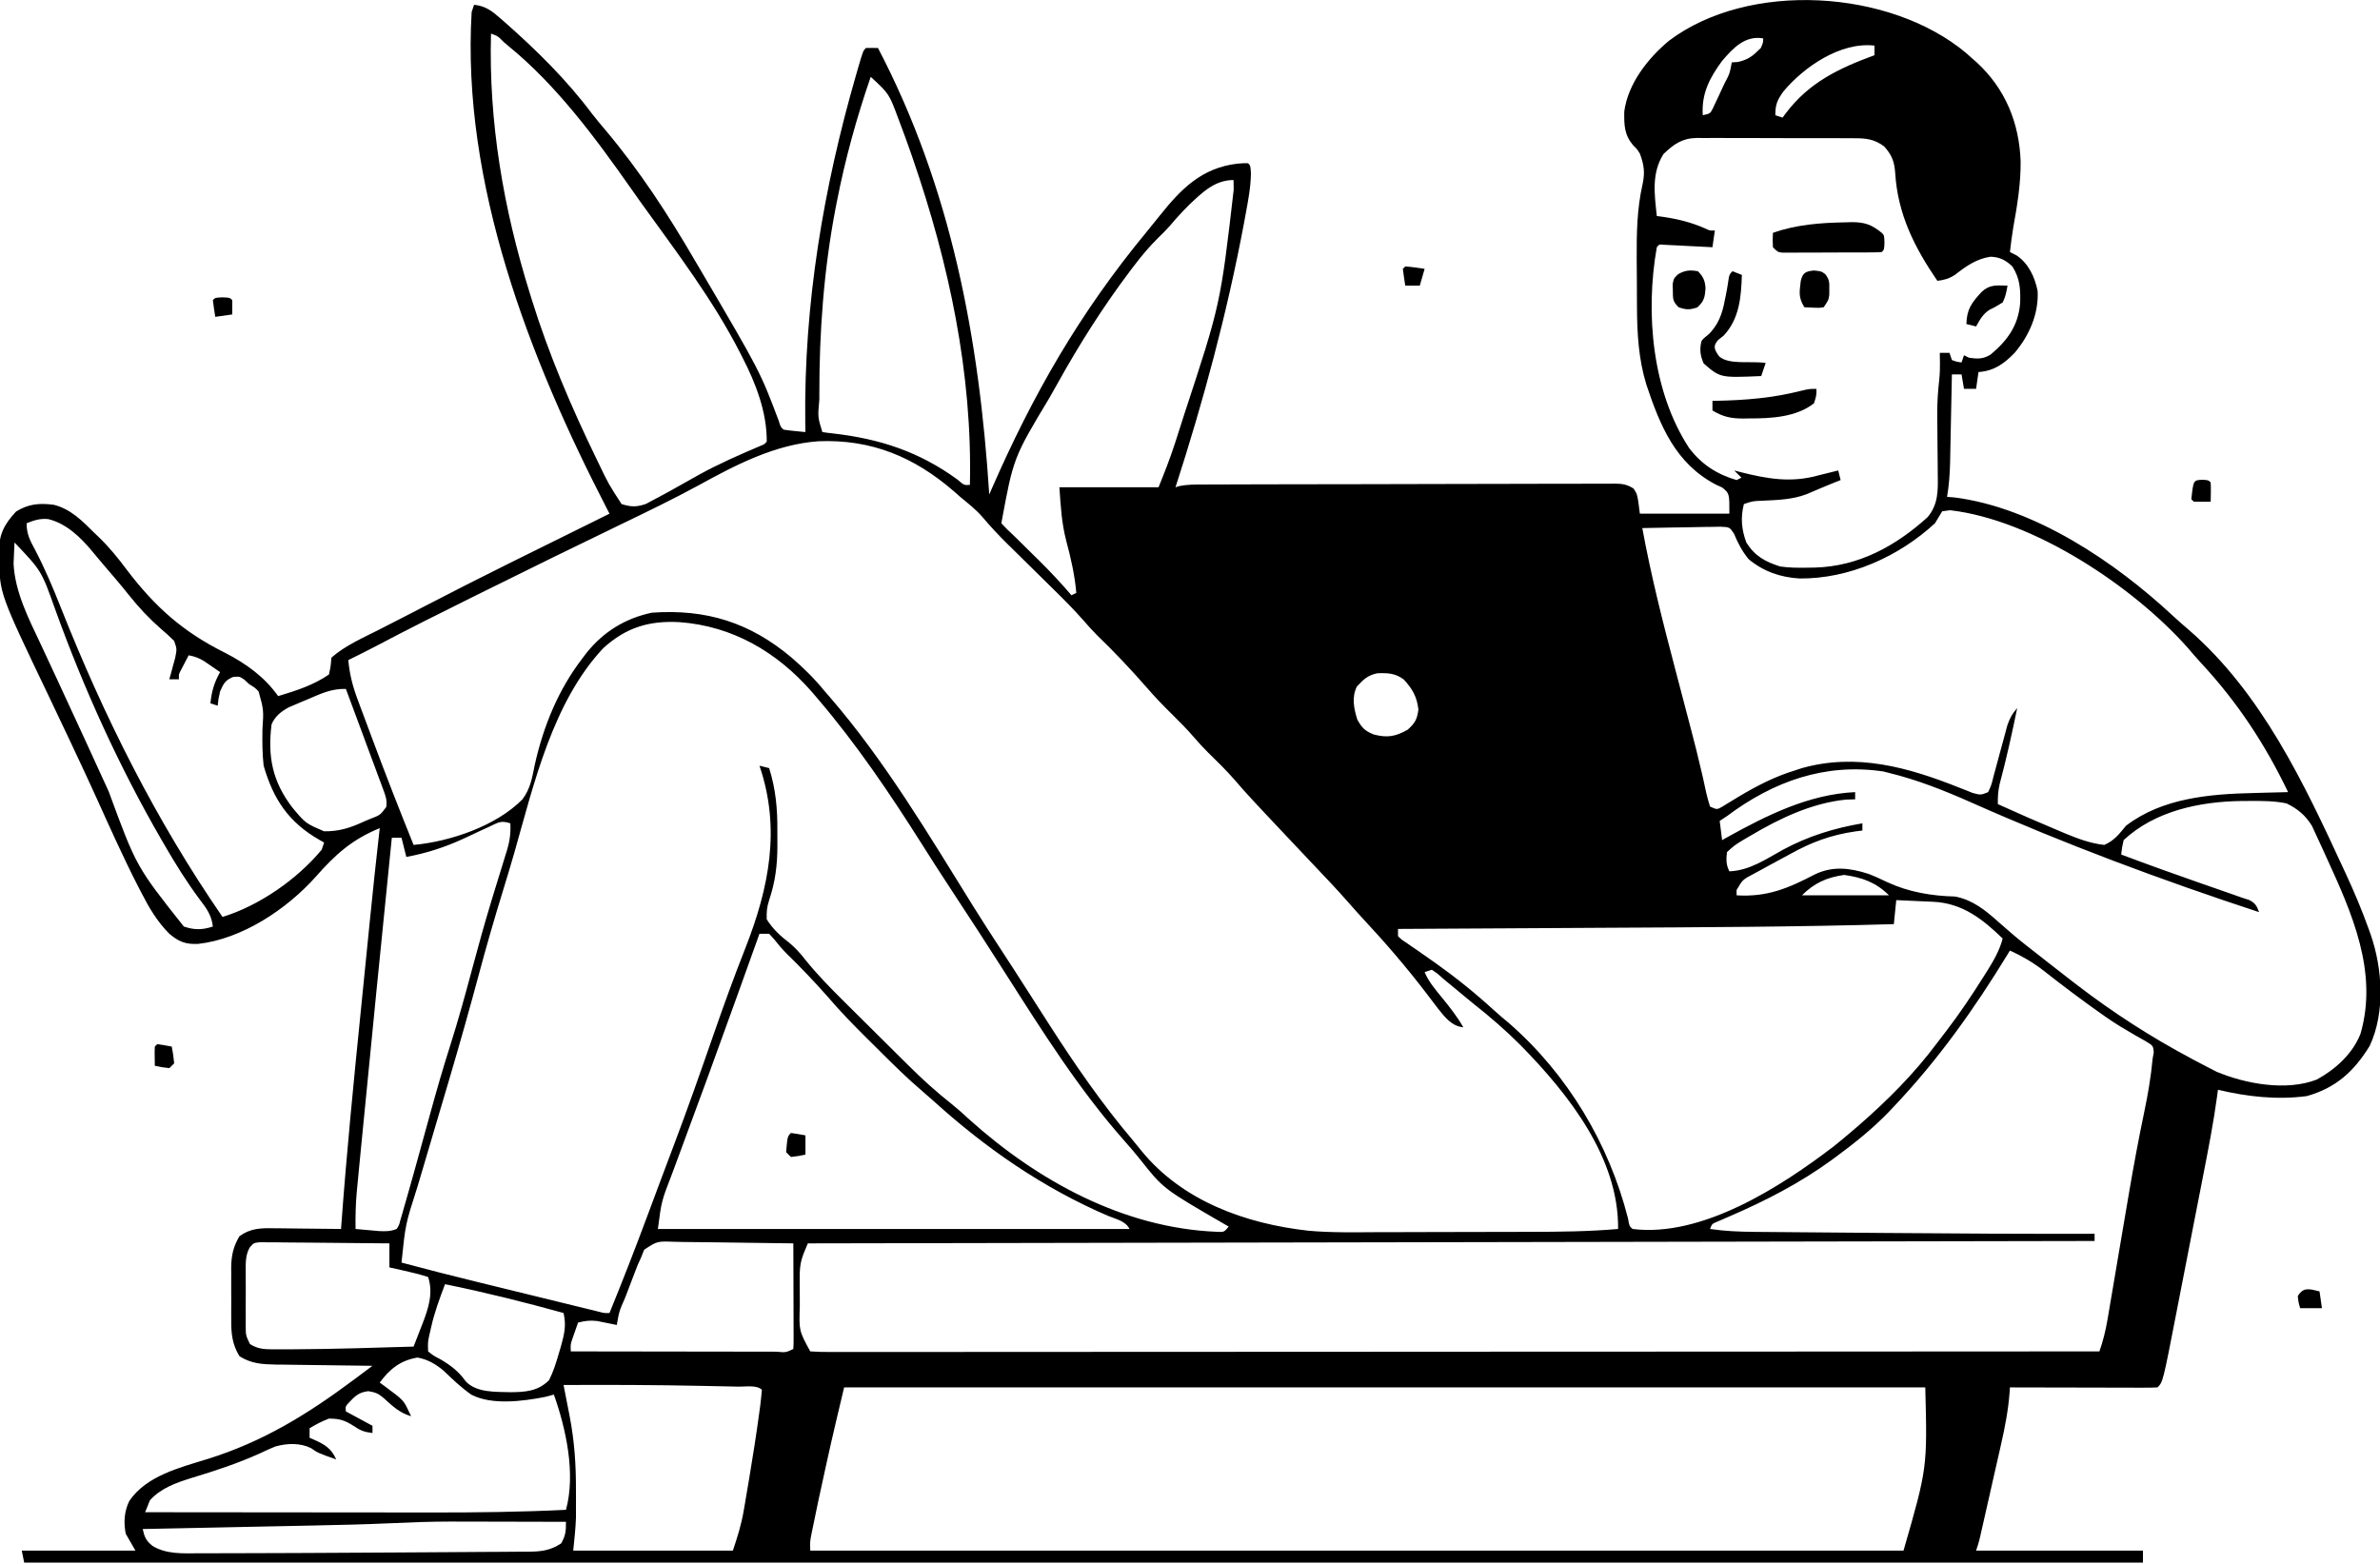 <svg width="382" height="251" viewBox="0 0 382 251" fill="none" xmlns="http://www.w3.org/2000/svg">
<g clip-path="url(#clip0_244_981)">
<path d="M315.611 8.542C315.869 8.775 316.127 9.007 316.392 9.246C316.686 9.503 316.98 9.759 317.282 10.023C321.882 14.274 324.096 19.729 324.319 25.898C324.352 29.502 323.773 33 323.133 36.538C322.913 37.84 322.758 39.145 322.604 40.456C322.948 40.631 323.292 40.806 323.647 40.986C325.599 42.288 326.593 44.465 327.048 46.709C327.244 50.379 325.679 53.923 323.325 56.673C321.63 58.402 320.064 59.539 317.557 59.721C317.429 60.611 317.301 61.501 317.169 62.418C316.528 62.418 315.888 62.418 315.228 62.418C315.1 61.655 314.971 60.892 314.839 60.106C314.327 60.106 313.815 60.106 313.287 60.106C313.277 60.606 313.267 61.105 313.257 61.62C313.22 63.48 313.182 65.341 313.142 67.201C313.125 68.005 313.109 68.809 313.094 69.613C313.071 70.771 313.046 71.929 313.021 73.088C313.015 73.445 313.008 73.802 313.002 74.169C312.958 76.065 312.827 77.886 312.51 79.757C312.918 79.788 313.327 79.82 313.748 79.853C326.631 81.524 339.49 90.222 348.729 98.822C349.589 99.617 350.461 100.385 351.356 101.141C363.024 111.289 369.813 125.748 376.177 139.527C376.297 139.785 376.417 140.044 376.541 140.31C377.886 143.212 379.116 146.133 380.194 149.144C380.29 149.412 380.386 149.68 380.485 149.956C382.396 155.439 382.875 162.466 380.346 167.884C377.865 171.924 374.955 174.632 370.232 175.947C365.391 176.575 360.703 176.042 355.99 174.926C355.953 175.215 355.916 175.505 355.878 175.803C355.28 180.221 354.422 184.583 353.565 188.958C353.403 189.787 353.242 190.615 353.081 191.444C352.744 193.172 352.406 194.9 352.067 196.627C351.636 198.832 351.206 201.037 350.778 203.242C350.446 204.95 350.112 206.658 349.778 208.366C349.619 209.178 349.461 209.991 349.303 210.804C347.159 221.836 347.159 221.836 346.285 222.704C345.546 222.74 344.806 222.749 344.067 222.747C343.593 222.747 343.118 222.747 342.63 222.747C342.109 222.745 341.588 222.743 341.066 222.741C340.536 222.74 340.006 222.74 339.475 222.74C338.077 222.738 336.679 222.734 335.28 222.73C333.854 222.726 332.428 222.724 331.003 222.722C328.203 222.718 325.403 222.712 322.604 222.704C322.588 222.952 322.572 223.201 322.555 223.458C322.336 226.328 321.816 229.062 321.172 231.867C321.07 232.32 320.968 232.773 320.863 233.239C320.54 234.673 320.213 236.105 319.886 237.538C319.667 238.511 319.447 239.484 319.228 240.458C319.019 241.383 318.81 242.308 318.6 243.233C318.502 243.669 318.403 244.105 318.301 244.554C318.209 244.956 318.117 245.359 318.022 245.774C317.942 246.129 317.861 246.483 317.778 246.848C317.557 247.748 317.557 247.748 317.169 248.904C326.008 248.904 334.848 248.904 343.955 248.904C343.955 249.54 343.955 250.176 343.955 250.831C231.731 250.831 119.507 250.831 3.882 250.831C3.754 250.195 3.626 249.559 3.494 248.904C9.515 248.904 15.536 248.904 21.74 248.904C21.227 248.014 20.715 247.124 20.187 246.207C19.817 244.392 19.934 242.582 20.769 240.909C23.51 236.885 28.854 235.581 33.266 234.212C42.25 231.417 49.407 226.987 56.868 221.412C57.151 221.201 57.434 220.991 57.725 220.774C58.411 220.261 59.098 219.749 59.785 219.236C59.557 219.234 59.33 219.231 59.095 219.229C56.721 219.204 54.347 219.172 51.972 219.135C51.087 219.122 50.202 219.111 49.317 219.102C48.042 219.089 46.767 219.069 45.492 219.048C45.098 219.045 44.705 219.043 44.299 219.04C42.075 218.995 40.334 218.898 38.433 217.695C37.247 215.746 37.095 214.003 37.114 211.795C37.112 211.497 37.111 211.199 37.11 210.893C37.109 210.267 37.112 209.642 37.116 209.016C37.123 208.065 37.117 207.114 37.109 206.163C37.11 205.552 37.111 204.941 37.114 204.329C37.111 204.048 37.109 203.767 37.106 203.478C37.133 201.528 37.433 200.128 38.433 198.43C40.242 197.133 41.904 197.117 44.047 197.161C44.319 197.162 44.592 197.163 44.872 197.164C45.88 197.17 46.888 197.186 47.896 197.201C49.116 197.215 50.337 197.228 51.557 197.24C52.164 197.246 52.77 197.253 53.376 197.259C53.826 197.264 54.275 197.269 54.738 197.274C54.762 196.945 54.786 196.616 54.81 196.277C55.651 184.9 56.77 173.555 57.917 162.205C58.112 160.272 58.305 158.338 58.499 156.404C58.733 154.063 58.968 151.722 59.204 149.382C59.269 148.733 59.269 148.733 59.335 148.07C59.843 143.019 60.37 137.972 60.949 132.928C56.454 134.786 53.847 137.142 50.66 140.755C46.007 145.96 38.837 150.73 31.785 151.515C29.792 151.593 28.74 151.198 27.175 149.882C25.249 147.943 23.973 145.793 22.735 143.38C22.537 143 22.34 142.62 22.137 142.229C19.751 137.568 17.619 132.791 15.462 128.023C14.216 125.272 12.935 122.536 11.646 119.804C11.424 119.332 11.203 118.861 10.981 118.389C9.921 116.139 8.854 113.891 7.781 111.646C-0.056 95.266 -0.056 95.266 -0.121 89.654C-0.138 89.175 -0.138 89.175 -0.155 88.686C-0.185 85.82 0.606 84.254 2.572 82.117C4.557 80.876 6.349 80.726 8.654 81.03C11.388 81.731 13.189 83.606 15.14 85.536C15.35 85.735 15.56 85.934 15.776 86.139C17.486 87.783 18.92 89.538 20.333 91.436C24.874 97.415 29.361 101.428 36.134 104.793C39.496 106.523 42.436 108.637 44.644 111.737C47.466 110.896 50.366 109.959 52.797 108.269C53.087 106.927 53.087 106.927 53.185 105.572C55.327 103.672 58.164 102.428 60.706 101.141C61.513 100.729 62.319 100.316 63.125 99.904C63.539 99.693 63.953 99.482 64.38 99.264C65.526 98.678 66.669 98.085 67.811 97.49C76.933 92.741 86.174 88.22 95.394 83.661C96.206 83.259 97.018 82.857 97.829 82.454C97.619 82.048 97.619 82.048 97.404 81.635C84.99 57.607 74.064 29.427 75.701 1.926C75.829 1.544 75.957 1.163 76.089 0.77C77.953 0.944 79.031 1.818 80.384 3.009C80.728 3.309 80.728 3.309 81.08 3.614C86.139 8.086 90.956 12.814 94.994 18.221C95.724 19.171 96.5 20.08 97.273 20.996C102.659 27.406 107.215 34.396 111.417 41.612C111.78 42.227 112.143 42.842 112.507 43.457C121.992 59.61 121.992 59.61 124.992 67.546C125.293 68.537 125.293 68.537 125.78 68.968C126.368 69.058 126.96 69.127 127.552 69.185C127.872 69.217 128.193 69.249 128.524 69.283C128.771 69.306 129.019 69.329 129.274 69.353C129.265 68.852 129.256 68.351 129.247 67.835C129.015 48.815 132.155 30.179 137.427 11.944C137.593 11.368 137.593 11.368 137.763 10.78C138.54 8.141 138.54 8.141 138.98 7.705C139.626 7.69 140.274 7.689 140.921 7.705C152.676 30.203 157.173 54.316 158.778 79.371C158.883 79.13 158.988 78.889 159.097 78.64C165.78 63.314 173.316 50.204 183.973 37.297C184.704 36.411 185.427 35.522 186.138 34.621C189.577 30.309 192.901 26.939 198.594 26.272C199.566 26.192 199.566 26.192 200.317 26.2C200.705 26.585 200.705 26.585 200.778 27.855C200.746 30.07 200.332 32.214 199.929 34.387C199.843 34.853 199.758 35.318 199.67 35.798C196.965 50.2 193.185 64.274 188.671 78.216C188.868 78.153 189.065 78.091 189.268 78.026C190.545 77.764 191.799 77.773 193.097 77.773C193.387 77.772 193.678 77.771 193.977 77.769C194.95 77.765 195.923 77.763 196.897 77.762C197.594 77.76 198.292 77.757 198.99 77.754C201.28 77.746 203.571 77.742 205.861 77.738C206.65 77.737 207.438 77.735 208.226 77.734C211.928 77.726 215.629 77.721 219.331 77.718C223.607 77.714 227.883 77.704 232.159 77.688C235.463 77.677 238.767 77.671 242.07 77.669C244.045 77.669 246.019 77.665 247.993 77.655C249.848 77.647 251.704 77.645 253.56 77.649C254.242 77.649 254.923 77.647 255.605 77.641C256.535 77.635 257.463 77.637 258.393 77.642C258.664 77.638 258.935 77.634 259.214 77.629C260.421 77.645 261.173 77.771 262.198 78.42C262.819 79.371 262.819 79.371 263.207 82.454C267.947 82.454 272.687 82.454 277.571 82.454C277.584 79.216 277.584 79.216 276.419 78.25C276.094 78.104 275.77 77.957 275.436 77.806C268.938 74.416 266.457 68.355 264.251 61.747C262.988 57.634 262.759 53.487 262.74 49.209C262.738 48.804 262.736 48.398 262.734 47.98C262.73 47.125 262.727 46.27 262.726 45.416C262.722 44.13 262.71 42.846 262.698 41.561C262.679 37.481 262.733 33.553 263.643 29.558C264.044 27.698 263.873 26.436 263.207 24.659C262.755 23.934 262.755 23.934 262.212 23.406C260.691 21.702 260.671 20.098 260.701 17.896C261.296 13.434 264.469 9.387 267.866 6.549C280.66 -3.115 303.351 -1.749 315.611 8.542ZM78.807 5.393C78.42 19.587 80.8 33.468 85.018 47.006C85.133 47.379 85.248 47.753 85.367 48.137C88.092 56.899 91.689 65.315 95.694 73.568C95.809 73.806 95.925 74.045 96.044 74.29C97.692 77.726 97.692 77.726 99.77 80.913C101.315 81.393 102.167 81.409 103.696 80.881C104.106 80.661 104.516 80.441 104.938 80.214C105.169 80.093 105.4 79.972 105.637 79.848C106.956 79.149 108.255 78.415 109.556 77.684C110.128 77.363 110.699 77.043 111.271 76.722C111.558 76.561 111.845 76.399 112.141 76.233C115.336 74.463 118.669 73.012 122.029 71.581C122.674 71.325 122.674 71.325 123.063 70.895C123.114 66.211 121.303 61.515 119.181 57.409C119.015 57.08 119.015 57.08 118.846 56.744C114.521 48.239 108.587 40.448 103.016 32.716C102.446 31.922 101.884 31.122 101.323 30.322C95.611 22.189 89.305 13.632 81.524 7.32C81.296 7.126 81.067 6.932 80.831 6.731C79.933 5.806 79.933 5.806 78.807 5.393ZM276.396 9.79C274.372 12.538 273.083 15.034 273.301 18.494C274.488 18.235 274.488 18.235 274.918 17.405C275.059 17.105 275.199 16.805 275.343 16.497C275.497 16.171 275.651 15.845 275.81 15.51C275.967 15.167 276.124 14.825 276.285 14.472C276.447 14.131 276.608 13.79 276.774 13.439C277.631 11.793 277.631 11.793 277.959 10.017C278.296 9.993 278.632 9.969 278.978 9.945C280.702 9.533 281.367 8.946 282.618 7.705C282.984 6.871 282.984 6.871 283.006 6.164C280.1 5.646 278.141 7.731 276.396 9.79ZM286.23 14.695C285.256 16.072 284.947 16.764 284.947 18.494C285.331 18.621 285.716 18.748 286.112 18.879C286.276 18.655 286.441 18.432 286.611 18.202C290.369 13.234 295.07 10.995 300.864 8.861C300.864 8.353 300.864 7.844 300.864 7.32C295.413 6.691 289.558 10.718 286.23 14.695ZM139.756 12.329C137.48 18.925 135.662 25.52 134.321 32.365C134.245 32.751 134.169 33.138 134.091 33.537C132.225 43.319 131.493 53.314 131.507 63.261C131.507 63.549 131.507 63.837 131.507 64.134C131.249 66.957 131.249 66.957 131.992 69.353C132.561 69.445 133.134 69.515 133.707 69.576C141.216 70.436 147.527 72.5 153.673 76.975C154.753 77.904 154.753 77.904 155.673 77.83C156.089 59.911 152.331 42.336 146.501 25.429C146.414 25.177 146.327 24.924 146.238 24.664C145.656 22.982 145.045 21.314 144.415 19.65C144.322 19.404 144.23 19.159 144.134 18.906C142.704 15.061 142.704 15.061 139.756 12.329ZM266.992 24.731C265.047 27.834 265.553 31.175 265.925 34.676C266.216 34.714 266.507 34.752 266.807 34.791C269.27 35.148 271.427 35.676 273.704 36.678C274.448 37.037 274.448 37.037 275.242 36.988C275.114 37.878 274.986 38.768 274.854 39.685C274.597 39.672 274.34 39.658 274.076 39.644C272.92 39.583 271.764 39.526 270.608 39.469C270.203 39.447 269.799 39.425 269.383 39.403C268.999 39.385 268.615 39.366 268.219 39.347C267.863 39.328 267.508 39.31 267.141 39.292C266.319 39.204 266.319 39.204 265.925 39.685C264.051 50.252 265.162 62.886 271.166 72.002C273.194 74.591 275.579 76.141 278.736 77.06C278.992 76.932 279.248 76.805 279.512 76.674C279.128 76.293 278.744 75.911 278.348 75.518C278.652 75.597 278.957 75.676 279.271 75.758C283.695 76.884 287.508 77.54 291.935 76.289C292.517 76.143 293.099 75.998 293.682 75.856C294.354 75.689 294.354 75.689 295.041 75.518C295.169 76.027 295.297 76.536 295.429 77.06C295.157 77.166 294.884 77.273 294.604 77.383C293.049 78.006 291.51 78.667 289.97 79.325C287.647 80.205 285.316 80.258 282.858 80.375C281.329 80.43 281.329 80.43 279.9 80.913C279.352 83.09 279.516 84.966 280.289 87.077C281.657 89.258 283.32 90.168 285.724 90.93C287.187 91.139 288.615 91.151 290.091 91.123C290.486 91.118 290.881 91.112 291.288 91.106C298.335 90.911 304.255 87.657 309.389 83.015C311.111 80.956 311.061 78.755 311.019 76.211C311.017 75.873 311.015 75.534 311.013 75.186C311.006 74.109 310.994 73.031 310.982 71.954C310.971 70.883 310.961 69.811 310.954 68.739C310.949 68.075 310.943 67.41 310.933 66.745C310.917 64.785 311.035 62.876 311.257 60.928C311.358 59.992 311.385 59.072 311.37 58.132C311.362 57.639 311.354 57.146 311.346 56.639C311.858 56.639 312.37 56.639 312.898 56.639C313.026 57.02 313.155 57.401 313.287 57.794C314.069 58.077 314.069 58.077 314.839 58.18C315.032 57.608 315.032 57.608 315.228 57.024C315.484 57.151 315.74 57.278 316.004 57.409C317.393 57.63 318.33 57.659 319.536 56.888C322.222 54.626 323.94 52.255 324.243 48.684C324.315 46.418 324.226 44.703 322.992 42.768C321.933 41.759 320.939 41.239 319.457 41.212C317.188 41.57 315.595 42.705 313.814 44.094C312.839 44.733 312.107 44.932 310.957 45.08C307.275 39.697 304.595 34.396 304.188 27.765C304.053 25.959 303.668 24.883 302.417 23.503C300.823 22.31 299.448 22.179 297.513 22.191C297.221 22.188 296.929 22.186 296.628 22.183C295.667 22.176 294.705 22.177 293.744 22.18C293.074 22.178 292.403 22.176 291.732 22.174C290.328 22.17 288.924 22.171 287.52 22.175C285.723 22.179 283.927 22.172 282.13 22.16C280.746 22.153 279.361 22.153 277.977 22.155C277.314 22.156 276.652 22.153 275.99 22.148C275.063 22.143 274.136 22.147 273.208 22.153C272.937 22.15 272.665 22.146 272.385 22.142C270.006 22.177 268.654 23.127 266.992 24.731ZM190.847 32.894C189.788 33.953 188.782 35.033 187.828 36.186C187.187 36.91 186.522 37.572 185.827 38.245C184.437 39.616 183.228 41.072 182.047 42.623C181.833 42.904 181.619 43.184 181.398 43.473C177.067 49.216 173.246 55.244 169.758 61.523C169.321 62.309 168.877 63.091 168.431 63.872C162.661 73.468 162.661 73.468 160.719 83.995C161.346 84.682 161.977 85.294 162.661 85.921C163.175 86.424 163.687 86.928 164.198 87.434C164.477 87.71 164.757 87.985 165.044 88.269C165.331 88.551 165.617 88.833 165.912 89.124C166.195 89.402 166.478 89.68 166.77 89.966C168.589 91.763 170.315 93.613 171.978 95.554C172.234 95.427 172.49 95.3 172.754 95.169C172.495 92.278 171.884 89.59 171.13 86.791C170.377 83.835 170.265 81.392 170.037 78.216C175.289 78.216 180.542 78.216 185.953 78.216C186.894 75.881 187.8 73.602 188.568 71.217C188.66 70.931 188.753 70.645 188.849 70.35C189.148 69.425 189.444 68.498 189.738 67.572C189.892 67.09 189.892 67.09 190.048 66.598C195.887 48.853 195.887 48.853 198.012 30.462C198.009 30.165 198.005 29.867 198.001 29.561C197.997 29.342 197.992 29.122 197.988 28.897C194.941 28.897 192.92 30.942 190.847 32.894ZM112.152 77.889C108.059 80.117 103.872 82.14 99.673 84.164C92.466 87.641 85.282 91.161 78.115 94.718C77.362 95.091 76.608 95.465 75.854 95.838C70.722 98.38 65.602 100.939 60.539 103.615C59.007 104.423 57.457 105.192 55.902 105.957C56.114 108.276 56.629 110.243 57.452 112.417C57.569 112.735 57.687 113.052 57.808 113.379C58.188 114.406 58.574 115.431 58.96 116.457C59.223 117.164 59.486 117.871 59.75 118.579C61.882 124.292 64.094 129.972 66.384 135.625C72.222 135.09 79.629 132.608 83.854 128.305C85.151 126.593 85.422 124.769 85.843 122.718C87.227 116.532 89.642 110.615 93.559 105.572C93.85 105.185 93.85 105.185 94.147 104.791C96.874 101.393 100.354 99.255 104.623 98.347C113.381 97.727 120.376 99.939 127.042 105.548C128.996 107.23 130.756 108.964 132.38 110.966C132.799 111.447 132.799 111.447 133.226 111.938C142.037 122.136 149.058 133.976 156.146 145.377C157.612 147.729 159.108 150.06 160.629 152.377C162.098 154.618 163.546 156.872 164.99 159.129C165.681 160.207 166.373 161.286 167.064 162.364C167.469 162.996 167.873 163.627 168.277 164.259C172.485 170.828 176.886 177.225 181.947 183.18C182.369 183.681 182.78 184.192 183.187 184.705C189.778 192.799 199.942 196.436 210.026 197.556C213.713 197.883 217.422 197.806 221.12 197.785C222.052 197.784 222.983 197.783 223.915 197.783C225.852 197.781 227.79 197.776 229.727 197.767C232.195 197.756 234.663 197.752 237.131 197.751C239.51 197.749 241.888 197.743 244.267 197.737C244.712 197.737 245.157 197.736 245.615 197.735C250.33 197.725 255.015 197.683 259.713 197.274C259.836 185.852 251.765 175.63 244.108 167.825C241.678 165.389 239.132 163.181 236.421 161.055C235.592 160.378 234.769 159.693 233.946 159.008C233.219 158.405 232.491 157.803 231.762 157.202C231.421 156.903 231.08 156.603 230.728 156.295C230.279 155.981 230.279 155.981 229.821 155.661C229.437 155.788 229.052 155.915 228.656 156.046C229.339 157.655 230.449 158.916 231.544 160.261C232.763 161.761 233.916 163.22 234.868 164.908C232.979 164.7 231.939 163.293 230.813 161.905C230.201 161.113 229.597 160.315 228.996 159.514C225.785 155.298 222.364 151.325 218.746 147.449C217.983 146.625 217.236 145.794 216.501 144.945C214.519 142.679 212.428 140.51 210.361 138.321C200.43 127.806 200.43 127.806 198.133 125.15C196.793 123.608 195.333 122.196 193.874 120.766C193.082 119.97 192.337 119.161 191.607 118.311C190.495 117.019 189.306 115.819 188.088 114.626C186.65 113.216 185.274 111.778 183.959 110.254C181.44 107.366 178.807 104.593 176.048 101.93C175.28 101.149 174.565 100.359 173.851 99.532C172.426 97.911 170.922 96.389 169.38 94.878C168.967 94.471 168.967 94.471 168.547 94.056C167.677 93.198 166.807 92.341 165.936 91.484C164.786 90.353 163.637 89.221 162.489 88.087C162.23 87.833 161.97 87.578 161.702 87.316C160.301 85.932 158.971 84.518 157.705 83.011C156.646 81.78 155.364 80.795 154.12 79.757C153.776 79.454 153.431 79.151 153.077 78.839C146.718 73.35 139.893 70.491 131.377 70.827C124.421 71.327 118.134 74.597 112.152 77.889ZM311.734 82.069C311.343 82.709 310.955 83.352 310.569 83.995C304.775 89.344 296.813 92.933 288.829 92.857C285.716 92.657 283.104 91.757 280.677 89.775C279.648 88.524 278.937 87.184 278.327 85.692C277.619 84.612 277.619 84.612 276.156 84.547C275.571 84.547 274.985 84.558 274.4 84.578C274.092 84.58 273.783 84.583 273.465 84.586C272.48 84.597 271.496 84.621 270.511 84.645C269.843 84.655 269.175 84.664 268.507 84.671C266.869 84.693 265.233 84.726 263.596 84.766C264.979 92.304 266.841 99.683 268.796 107.091C269.417 109.447 270.033 111.804 270.65 114.161C270.872 115.008 271.095 115.854 271.318 116.701C271.955 119.125 272.577 121.55 273.134 123.993C273.222 124.377 273.309 124.761 273.4 125.156C273.555 125.847 273.706 126.539 273.851 127.232C274.019 127.984 274.237 128.725 274.465 129.461C275.568 129.968 275.568 129.968 276.359 129.531C276.765 129.28 276.765 129.28 277.18 129.024C277.483 128.841 277.786 128.659 278.099 128.47C278.421 128.273 278.743 128.075 279.075 127.871C282.004 126.136 284.781 124.683 288.053 123.681C288.421 123.559 288.789 123.438 289.169 123.312C297.947 120.828 306.264 123.16 314.424 126.413C314.807 126.563 315.191 126.713 315.586 126.867C316.1 127.074 316.1 127.074 316.624 127.284C317.915 127.63 317.915 127.63 319.11 127.149C319.637 125.993 319.637 125.993 319.985 124.553C320.057 124.292 320.13 124.031 320.205 123.762C320.436 122.926 320.659 122.088 320.881 121.249C321.105 120.415 321.331 119.581 321.561 118.748C321.77 117.99 321.973 117.23 322.175 116.47C322.57 115.304 322.958 114.577 323.768 113.663C322.925 117.761 322.035 121.828 320.948 125.869C320.695 127.004 320.639 127.924 320.663 129.075C323.876 130.539 327.11 131.949 330.368 133.314C330.74 133.471 331.112 133.629 331.495 133.791C333.561 134.642 335.512 135.375 337.744 135.625C339.344 134.94 340.153 133.859 341.238 132.543C347.05 128.092 354.658 127.455 361.716 127.293C362.256 127.279 362.796 127.263 363.336 127.248C364.64 127.212 365.944 127.179 367.248 127.149C363.563 119.465 359.107 112.696 353.289 106.431C352.558 105.639 351.859 104.828 351.161 104.007C342.416 94.127 326.374 83.449 312.995 81.9C312.371 81.983 312.371 81.983 311.734 82.069ZM4.27 83.995C4.27 85.762 4.839 86.786 5.652 88.295C7.22 91.306 8.519 94.379 9.766 97.532C16.697 115.018 25.013 131.657 35.715 147.184C41.585 145.393 47.705 141.137 51.632 136.396C51.76 136.015 51.888 135.633 52.02 135.24C51.763 135.096 51.505 134.951 51.239 134.802C46.326 131.976 43.88 128.318 42.315 122.91C42.096 120.979 42.095 119.073 42.121 117.131C42.33 113.964 42.33 113.964 41.51 110.998C40.952 110.407 40.952 110.407 39.986 109.81C39.73 109.572 39.473 109.333 39.209 109.088C38.437 108.574 38.437 108.574 37.438 108.654C36.155 109.177 35.886 109.719 35.327 110.966C35.05 112.197 35.05 112.197 34.939 113.278C34.362 113.087 34.362 113.087 33.774 112.893C33.967 110.976 34.377 109.564 35.327 107.884C34.779 107.504 34.229 107.127 33.677 106.752C33.218 106.437 33.218 106.437 32.749 106.115C31.901 105.612 31.245 105.36 30.28 105.187C30.02 105.683 29.761 106.181 29.504 106.68C29.36 106.957 29.216 107.234 29.067 107.519C28.674 108.249 28.674 108.249 28.728 109.04C28.215 109.04 27.703 109.04 27.175 109.04C27.263 108.724 27.352 108.408 27.443 108.082C27.555 107.667 27.666 107.252 27.781 106.824C27.894 106.413 28.007 106.002 28.123 105.578C28.401 104.17 28.401 104.17 27.951 102.875C27.255 102.183 26.565 101.555 25.816 100.924C23.905 99.251 22.267 97.504 20.686 95.513C19.341 93.823 17.931 92.188 16.522 90.55C15.937 89.867 15.357 89.179 14.79 88.482C12.929 86.235 10.64 84.021 7.726 83.321C6.391 83.207 5.502 83.5 4.27 83.995ZM2.329 87.077C2.286 87.799 2.257 88.522 2.232 89.245C2.214 89.647 2.196 90.049 2.178 90.464C2.387 94.996 4.594 99.296 6.503 103.332C6.76 103.885 7.018 104.438 7.274 104.991C7.811 106.145 8.35 107.299 8.89 108.452C10.081 110.994 11.252 113.546 12.424 116.097C12.812 116.94 13.201 117.783 13.59 118.626C14.885 121.434 16.175 124.244 17.453 127.06C21.874 139.093 21.874 139.093 29.504 148.726C31.2 149.299 32.474 149.284 34.163 148.726C33.972 146.906 33.114 145.755 32.027 144.343C29.948 141.544 28.14 138.64 26.398 135.625C26.248 135.367 26.099 135.109 25.944 134.844C19.11 123.036 13.435 110.522 8.817 97.701C6.659 91.631 6.659 91.631 2.329 87.077ZM96.835 104.031C88.711 112.699 85.711 125.787 82.566 136.828C81.952 138.974 81.303 141.108 80.646 143.242C79.316 147.572 78.062 151.912 76.891 156.287C75.412 161.806 73.861 167.302 72.245 172.783C72.149 173.109 72.053 173.435 71.954 173.771C71.272 176.083 70.588 178.394 69.902 180.706C69.206 183.054 68.511 185.402 67.819 187.751C67.547 188.669 67.275 189.587 67.001 190.504C65.078 196.486 65.078 196.486 64.443 202.668C68.506 203.758 72.58 204.793 76.667 205.792C77.258 205.937 77.848 206.082 78.438 206.226C79.661 206.526 80.884 206.825 82.107 207.124C83.676 207.507 85.245 207.892 86.813 208.277C88.026 208.574 89.238 208.871 90.451 209.167C91.03 209.309 91.609 209.451 92.188 209.593C92.991 209.79 93.795 209.987 94.598 210.182C95.055 210.294 95.511 210.406 95.982 210.521C96.996 210.787 96.996 210.787 97.829 210.759C99.971 205.516 102.017 200.245 103.992 194.938C104.267 194.201 104.542 193.464 104.817 192.727C105.225 191.633 105.633 190.54 106.041 189.446C106.753 187.536 107.469 185.627 108.193 183.722C110.404 177.883 112.468 171.997 114.516 166.099C116.141 161.42 117.823 156.777 119.642 152.169C123.443 142.482 125.341 133.001 121.898 122.91C122.411 123.038 122.923 123.165 123.451 123.296C124.502 126.639 124.8 129.82 124.768 133.303C124.761 134.109 124.768 134.914 124.775 135.719C124.78 138.818 124.441 141.546 123.451 144.487C123.087 145.655 123.021 146.299 123.063 147.57C124.025 149.1 125.26 150.26 126.7 151.346C127.739 152.207 128.499 153.084 129.328 154.143C131.211 156.471 133.268 158.581 135.398 160.685C135.792 161.077 136.186 161.468 136.579 161.86C137.398 162.674 138.219 163.486 139.04 164.298C140.081 165.327 141.118 166.359 142.155 167.392C142.965 168.2 143.778 169.005 144.591 169.81C144.974 170.189 145.356 170.569 145.738 170.95C147.981 173.185 150.28 175.272 152.771 177.234C153.735 178.011 154.645 178.828 155.551 179.67C166.504 189.515 180.251 197.09 195.214 197.722C196.474 197.792 196.474 197.792 197.211 196.888C196.996 196.764 196.782 196.641 196.56 196.513C186.701 190.802 186.701 190.802 182.999 186.107C182.18 185.081 181.335 184.097 180.464 183.115C173.196 174.896 167.37 165.646 161.496 156.432C158.482 151.709 155.446 147.004 152.359 142.328C150.85 140.037 149.37 137.73 147.909 135.409C142.833 127.379 137.409 119.353 131.215 112.122C130.734 111.56 130.734 111.56 130.243 110.987C124.696 104.664 117.588 100.491 109.063 99.865C104.161 99.606 100.514 100.707 96.835 104.031ZM217.787 110.196C216.919 111.918 217.309 113.763 217.859 115.517C218.639 116.878 219.058 117.315 220.504 117.902C222.693 118.465 223.973 118.235 225.939 117.131C227.13 116.04 227.456 115.482 227.662 113.88C227.404 111.797 226.732 110.646 225.332 109.088C223.99 108.064 222.707 107.997 221.051 108.076C219.523 108.391 218.84 109.07 217.787 110.196ZM49.473 112.218C49.106 112.371 48.739 112.523 48.36 112.68C48.006 112.832 47.652 112.983 47.288 113.139C46.966 113.277 46.645 113.414 46.315 113.555C45.112 114.219 44.107 114.998 43.586 116.288C42.936 121.446 43.724 125.439 46.925 129.629C49.051 132.169 49.051 132.169 52.014 133.435C54.435 133.476 56.247 132.878 58.426 131.869C58.74 131.735 59.054 131.601 59.378 131.462C61.011 130.849 61.011 130.849 61.994 129.547C62.144 128.476 61.928 127.865 61.552 126.853C61.42 126.49 61.288 126.128 61.152 125.754C61.005 125.366 60.859 124.978 60.708 124.578C60.561 124.178 60.414 123.779 60.263 123.367C59.792 122.089 59.315 120.814 58.838 119.539C58.518 118.674 58.198 117.808 57.879 116.943C57.095 114.821 56.306 112.7 55.514 110.581C53.21 110.534 51.564 111.312 49.473 112.218ZM277.183 131.002C276.799 131.256 276.414 131.51 276.018 131.772C276.146 132.79 276.275 133.807 276.406 134.855C276.754 134.658 276.754 134.658 277.109 134.457C283.538 130.893 290.268 127.503 297.758 127.149C297.758 127.53 297.758 127.912 297.758 128.305C297.013 128.329 297.013 128.329 296.254 128.353C290.815 128.91 285.704 131.337 281.065 134.084C280.661 134.32 280.257 134.556 279.841 134.799C278.41 135.67 278.41 135.67 277.183 136.781C277.058 137.989 277.021 138.771 277.571 139.864C280.831 139.739 283.444 137.898 286.233 136.367C290.282 134.198 294.397 132.928 298.923 132.158C298.923 132.539 298.923 132.921 298.923 133.314C298.546 133.361 298.17 133.409 297.782 133.458C293.901 134.021 290.768 135.175 287.357 137.076C286.405 137.605 285.444 138.116 284.483 138.628C283.804 138.999 283.126 139.371 282.448 139.743C282.124 139.917 281.799 140.091 281.465 140.27C279.688 141.212 279.688 141.212 278.722 142.881C278.727 143.157 278.731 143.433 278.736 143.717C283.631 144.022 287.027 142.585 291.303 140.353C294.167 138.98 296.904 139.316 299.846 140.254C300.898 140.647 301.891 141.11 302.902 141.598C306.325 143.191 310.029 143.818 313.793 143.908C316.53 144.416 318.595 146.048 320.614 147.859C321.09 148.274 321.566 148.689 322.043 149.103C322.272 149.304 322.501 149.504 322.737 149.711C324.201 150.977 325.735 152.159 327.262 153.349C327.672 153.672 328.081 153.994 328.491 154.317C329.886 155.415 331.29 156.504 332.697 157.588C332.943 157.777 333.188 157.966 333.441 158.16C339.225 162.594 345.278 166.49 351.719 169.917C351.96 170.047 352.201 170.176 352.449 170.309C353.149 170.682 353.853 171.047 354.558 171.41C354.957 171.616 355.356 171.822 355.767 172.033C360.433 173.987 366.972 175.185 371.858 173.287C374.856 171.651 377.607 169.154 378.87 165.944C381.736 156.071 377.511 146.575 373.434 137.693C373.194 137.169 372.956 136.645 372.719 136.12C372.382 135.373 372.036 134.63 371.688 133.887C371.387 133.235 371.387 133.235 371.08 132.569C370.043 130.882 368.807 129.842 367.004 128.962C365.024 128.55 363.079 128.559 361.061 128.57C360.41 128.572 360.41 128.572 359.747 128.575C353.069 128.669 345.893 130.155 340.85 134.855C340.588 136.04 340.588 136.04 340.461 137.167C344.8 138.801 349.159 140.365 353.539 141.887C354.419 142.193 355.299 142.499 356.179 142.806C356.719 142.994 357.259 143.182 357.799 143.369C358.491 143.61 359.182 143.856 359.872 144.102C360.235 144.218 360.598 144.334 360.973 144.454C361.98 144.956 362.208 145.381 362.589 146.414C346.871 141.246 331.425 135.496 316.31 128.774C312.005 126.869 307.776 125.19 303.193 124.066C302.893 123.99 302.593 123.913 302.283 123.835C292.899 122.438 284.614 125.444 277.183 131.002ZM78.519 132.706C78.072 132.91 77.626 133.115 77.166 133.326C76.236 133.759 75.308 134.196 74.379 134.632C71.368 136.01 68.48 136.95 65.219 137.552C64.963 136.535 64.707 135.518 64.443 134.47C63.931 134.47 63.418 134.47 62.89 134.47C60.369 159.513 60.369 159.513 57.915 184.562C57.836 185.387 57.756 186.212 57.675 187.037C57.567 188.147 57.461 189.258 57.355 190.368C57.325 190.674 57.295 190.979 57.264 191.293C57.078 193.294 57.043 195.264 57.067 197.274C57.876 197.349 58.684 197.421 59.493 197.49C59.944 197.531 60.394 197.571 60.858 197.612C61.967 197.654 62.65 197.668 63.667 197.274C64.064 196.651 64.064 196.651 64.263 195.839C64.358 195.52 64.454 195.201 64.552 194.873C64.702 194.333 64.702 194.333 64.856 193.782C64.967 193.4 65.079 193.018 65.195 192.624C65.601 191.223 65.994 189.818 66.384 188.412C66.463 188.127 66.542 187.842 66.624 187.549C67.438 184.613 68.249 181.677 69.055 178.739C70.052 175.111 71.088 171.504 72.232 167.919C73.57 163.716 74.731 159.476 75.87 155.217C76.809 151.704 77.783 148.205 78.839 144.725C78.938 144.399 79.037 144.072 79.139 143.736C79.618 142.161 80.102 140.589 80.591 139.017C80.766 138.449 80.941 137.881 81.115 137.313C81.196 137.058 81.277 136.803 81.361 136.541C81.819 135.038 81.993 133.726 81.913 132.158C80.38 131.651 79.959 132.029 78.519 132.706ZM289.217 143.717C293.829 143.717 298.441 143.717 303.193 143.717C301.101 141.641 298.903 140.848 295.987 140.442C293.188 140.846 291.219 141.73 289.217 143.717ZM304.358 144.487C304.23 145.759 304.101 147.03 303.969 148.34C288.508 148.792 273.044 148.843 257.577 148.925C253.948 148.944 250.319 148.965 246.691 148.987C239.256 149.03 231.821 149.071 224.386 149.111C224.386 149.492 224.386 149.874 224.386 150.267C224.951 150.827 224.951 150.827 225.724 151.326C226.155 151.627 226.155 151.627 226.595 151.934C227.063 152.253 227.063 152.253 227.54 152.579C228.185 153.029 228.829 153.481 229.472 153.933C229.794 154.159 230.116 154.385 230.448 154.617C233.734 156.954 236.86 159.481 239.831 162.201C240.595 162.894 241.376 163.552 242.171 164.21C251.588 172.407 258.247 183.569 261.301 195.577C261.517 196.816 261.517 196.816 262.043 197.274C273.214 198.66 285.884 190.46 294.301 184.026C295.341 183.194 296.36 182.344 297.37 181.476C297.673 181.218 297.976 180.96 298.289 180.694C302.896 176.676 307.185 172.403 310.84 167.509C311.347 166.833 311.862 166.165 312.38 165.497C314.528 162.692 316.477 159.782 318.358 156.793C318.575 156.449 318.793 156.105 319.017 155.751C320.047 154.088 320.932 152.557 321.439 150.652C318.189 147.502 314.944 144.959 310.272 144.751C309.927 144.735 309.581 144.718 309.226 144.702C308.868 144.687 308.511 144.672 308.143 144.656C307.779 144.639 307.416 144.623 307.042 144.605C306.147 144.565 305.252 144.526 304.358 144.487ZM121.898 149.882C121.817 150.107 121.737 150.333 121.653 150.566C120.596 153.517 119.537 156.468 118.477 159.418C118.391 159.657 118.305 159.897 118.216 160.144C115.22 168.488 112.178 176.814 109.09 185.124C108.797 185.914 108.505 186.704 108.212 187.494C108.082 187.844 107.951 188.193 107.816 188.554C106.172 192.808 106.172 192.808 105.593 197.274C130.575 197.274 155.556 197.274 181.295 197.274C180.645 195.984 179.162 195.712 177.874 195.179C167.38 190.687 158.106 184.235 149.687 176.597C149.149 176.114 148.609 175.633 148.056 175.167C145.644 173.126 143.417 170.912 141.182 168.685C140.51 168.016 139.835 167.349 139.161 166.682C136.947 164.486 134.788 162.275 132.768 159.899C130.676 157.537 128.519 155.273 126.257 153.069C125.536 152.339 124.901 151.607 124.276 150.797C124.004 150.495 123.732 150.193 123.451 149.882C122.939 149.882 122.426 149.882 121.898 149.882ZM322.604 152.579C322.475 152.789 322.347 153 322.214 153.217C316.865 161.966 311.058 170.16 303.969 177.623C303.678 177.933 303.386 178.243 303.085 178.562C300.489 181.235 297.649 183.507 294.652 185.715C294.443 185.869 294.233 186.024 294.017 186.183C288.896 189.913 283.424 192.733 277.609 195.242C277.257 195.395 276.904 195.549 276.541 195.707C276.225 195.842 275.909 195.978 275.583 196.117C274.788 196.448 274.788 196.448 274.465 197.274C276.867 197.621 279.208 197.723 281.633 197.738C282.029 197.742 282.425 197.746 282.832 197.75C284.14 197.762 285.447 197.771 286.755 197.781C287.679 197.789 288.604 197.797 289.528 197.805C291.473 197.822 293.418 197.838 295.363 197.853C297.807 197.871 300.251 197.892 302.694 197.914C313.86 198.011 325.025 198.072 336.191 198.044C336.191 198.426 336.191 198.807 336.191 199.2C233.959 199.391 233.959 199.391 129.663 199.585C128.672 201.88 128.351 202.686 128.357 204.993C128.357 205.496 128.357 205.998 128.358 206.516C128.361 206.774 128.364 207.032 128.367 207.298C128.377 208.086 128.375 208.873 128.373 209.661C128.239 213.603 128.239 213.603 130.051 216.924C131.172 216.999 132.256 217.026 133.378 217.019C133.728 217.02 134.078 217.021 134.439 217.022C135.626 217.024 136.813 217.02 138 217.017C138.854 217.017 139.708 217.018 140.562 217.019C142.919 217.02 145.277 217.017 147.634 217.013C149.912 217.011 152.19 217.011 154.468 217.012C159.13 217.013 163.791 217.01 168.453 217.006C173.07 217.001 177.688 216.998 182.305 216.997C182.592 216.997 182.879 216.997 183.174 216.997C184.631 216.997 186.087 216.997 187.544 216.996C197.867 216.995 208.19 216.989 218.514 216.982C228.544 216.975 238.575 216.97 248.606 216.966C248.915 216.966 249.224 216.966 249.542 216.966C252.646 216.965 255.749 216.964 258.853 216.963C265.175 216.961 271.497 216.959 277.82 216.957C278.111 216.957 278.401 216.956 278.701 216.956C298.123 216.949 317.545 216.937 336.967 216.924C337.557 215.221 337.964 213.592 338.264 211.815C338.311 211.544 338.357 211.274 338.405 210.995C338.504 210.41 338.603 209.825 338.701 209.239C338.858 208.302 339.018 207.366 339.178 206.429C339.519 204.429 339.857 202.429 340.194 200.428C340.636 197.817 341.079 195.205 341.524 192.594C341.578 192.278 341.632 191.961 341.688 191.634C342.43 187.291 343.224 182.963 344.129 178.649C344.736 175.757 345.239 172.863 345.508 169.917C345.569 169.585 345.629 169.254 345.692 168.912C345.587 167.858 345.587 167.858 344.395 167.136C343.88 166.837 343.361 166.544 342.839 166.257C342.264 165.92 341.69 165.582 341.118 165.241C340.818 165.062 340.518 164.884 340.208 164.7C338.699 163.769 337.263 162.744 335.827 161.706C335.538 161.497 335.249 161.289 334.952 161.074C333.455 159.986 331.975 158.879 330.509 157.75C330.216 157.525 329.924 157.3 329.622 157.069C329.071 156.643 328.521 156.214 327.973 155.782C326.267 154.458 324.569 153.485 322.604 152.579ZM40.056 200.278C39.361 201.564 39.431 202.847 39.443 204.271C39.442 204.574 39.441 204.877 39.44 205.189C39.439 205.828 39.441 206.467 39.446 207.106C39.452 208.084 39.446 209.062 39.438 210.041C39.439 210.662 39.441 211.283 39.443 211.905C39.441 212.197 39.438 212.49 39.436 212.791C39.448 214.361 39.448 214.361 40.117 215.745C41.286 216.485 42.298 216.588 43.645 216.59C44.183 216.591 44.183 216.591 44.732 216.592C45.325 216.59 45.325 216.59 45.93 216.587C46.549 216.586 46.549 216.586 47.181 216.585C53.583 216.553 59.984 216.342 66.384 216.153C66.767 215.174 67.148 214.193 67.526 213.211C67.634 212.936 67.742 212.66 67.853 212.377C68.782 209.955 69.566 207.518 68.713 204.98C67.66 204.64 66.66 204.371 65.583 204.137C65.289 204.069 64.994 204 64.691 203.93C63.962 203.762 63.232 203.599 62.502 203.438C62.502 202.167 62.502 200.896 62.502 199.585C59.688 199.55 56.873 199.522 54.059 199.506C52.752 199.498 51.445 199.487 50.138 199.469C48.636 199.451 47.134 199.442 45.632 199.435C45.162 199.427 44.693 199.419 44.209 199.411C43.774 199.411 43.338 199.411 42.89 199.411C42.506 199.407 42.123 199.404 41.728 199.4C40.716 199.502 40.716 199.502 40.056 200.278ZM103.392 200.606C103.222 201.032 103.052 201.458 102.876 201.897C102.7 202.283 102.524 202.669 102.343 203.067C102.189 203.47 102.034 203.872 101.875 204.287C101.705 204.728 101.535 205.169 101.36 205.624C101.187 206.079 101.015 206.534 100.838 207.003C100.66 207.463 100.482 207.924 100.298 208.399C99.382 210.486 99.382 210.486 98.994 212.686C98.565 212.596 98.565 212.596 98.128 212.504C97.749 212.429 97.37 212.354 96.98 212.276C96.606 212.2 96.232 212.124 95.847 212.046C94.71 211.913 93.884 212.015 92.782 212.3C92.586 212.854 92.393 213.408 92.2 213.962C92.092 214.27 91.984 214.579 91.873 214.897C91.564 215.802 91.564 215.802 91.618 216.924C96.217 216.933 100.817 216.94 105.416 216.944C107.552 216.946 109.687 216.949 111.822 216.953C113.881 216.957 115.94 216.96 117.999 216.961C118.787 216.961 119.574 216.963 120.362 216.965C121.46 216.968 122.559 216.968 123.658 216.968C123.987 216.969 124.316 216.971 124.655 216.972C126.112 217.11 126.112 217.11 127.333 216.539C127.369 216.006 127.379 215.472 127.377 214.939C127.377 214.599 127.377 214.26 127.377 213.91C127.375 213.541 127.373 213.173 127.371 212.793C127.371 212.417 127.37 212.041 127.37 211.654C127.367 210.449 127.363 209.243 127.358 208.038C127.356 207.223 127.354 206.408 127.352 205.593C127.348 203.59 127.341 201.588 127.333 199.585C124.374 199.532 121.414 199.491 118.455 199.466C117.08 199.454 115.706 199.437 114.332 199.411C112.751 199.381 111.171 199.37 109.591 199.36C109.098 199.348 108.605 199.336 108.097 199.324C105.47 199.235 105.47 199.235 103.392 200.606ZM71.431 206.136C70.566 208.417 69.733 210.663 69.199 213.047C69.105 213.456 69.01 213.864 68.914 214.286C68.667 215.45 68.667 215.45 68.713 216.924C69.582 217.614 69.582 217.614 70.703 218.2C72.415 219.211 73.614 220.138 74.764 221.748C76.531 223.584 79.538 223.398 81.913 223.474C84.338 223.454 86.336 223.323 88.124 221.548C88.813 220.18 89.254 218.777 89.677 217.309C89.798 216.901 89.919 216.493 90.044 216.072C90.588 214.102 90.91 212.767 90.453 210.759C84.15 209.016 77.842 207.439 71.431 206.136ZM60.949 221.933C61.188 222.105 61.427 222.278 61.672 222.455C64.782 224.764 64.782 224.764 65.608 226.557C65.8 226.938 65.8 226.938 65.996 227.327C64.159 226.814 63.008 225.712 61.636 224.46C60.758 223.692 60.27 223.49 59.105 223.306C57.518 223.518 57.008 224.082 55.942 225.205C55.438 225.77 55.438 225.77 55.514 226.557C56.923 227.319 58.333 228.082 59.785 228.868C59.785 229.25 59.785 229.631 59.785 230.024C58.489 229.873 57.815 229.62 56.727 228.868C55.306 227.965 54.484 227.712 52.797 227.712C51.696 228.125 50.697 228.65 49.691 229.254C49.691 229.762 49.691 230.271 49.691 230.795C49.902 230.884 50.112 230.973 50.33 231.064C52.093 231.862 53.14 232.427 53.961 234.263C51.023 233.224 51.023 233.224 49.934 232.457C48.17 231.581 46.081 231.657 44.194 232.186C43.365 232.521 42.562 232.889 41.757 233.275C38.194 234.886 34.547 236.094 30.801 237.221C28.288 238.009 25.884 238.828 24.069 240.813C23.799 241.45 23.539 242.092 23.293 242.739C30.61 242.748 37.926 242.755 45.243 242.759C48.642 242.761 52.04 242.764 55.439 242.768C58.406 242.772 61.374 242.775 64.341 242.776C65.907 242.776 67.474 242.777 69.04 242.78C76.318 242.793 83.57 242.709 90.841 242.354C92.425 236.557 90.858 229.367 88.9 223.859C88.168 224.05 88.168 224.05 87.42 224.245C83.897 224.929 78.975 225.579 75.677 223.884C74.063 222.77 72.628 221.397 71.22 220.04C69.953 218.972 68.66 218.212 67.015 217.911C64.273 218.365 62.548 219.751 60.949 221.933ZM90.453 222.318C90.498 222.547 90.543 222.776 90.59 223.012C90.796 224.065 91.001 225.118 91.205 226.171C91.276 226.531 91.347 226.891 91.42 227.262C92.204 231.31 92.455 235.099 92.443 239.223C92.444 239.729 92.446 240.234 92.447 240.754C92.447 241.249 92.446 241.744 92.446 242.255C92.445 242.699 92.445 243.144 92.445 243.601C92.383 245.374 92.184 247.139 92.006 248.904C100.461 248.904 108.917 248.904 117.628 248.904C118.393 246.628 118.98 244.764 119.375 242.459C119.445 242.053 119.445 242.053 119.517 241.639C119.667 240.77 119.812 239.9 119.957 239.031C120.059 238.43 120.161 237.828 120.263 237.227C120.851 233.726 121.402 230.22 121.874 226.701C121.924 226.334 121.974 225.967 122.025 225.589C122.13 224.758 122.212 223.924 122.287 223.089C121.468 222.276 119.664 222.603 118.53 222.582C118.006 222.57 118.006 222.57 117.47 222.557C116.318 222.532 115.165 222.509 114.013 222.487C113.428 222.475 113.428 222.475 112.831 222.462C105.371 222.306 97.914 222.273 90.453 222.318ZM135.486 222.704C133.357 231.658 133.357 231.658 131.402 240.647C131.232 241.477 131.058 242.306 130.884 243.135C130.772 243.674 130.661 244.214 130.55 244.753C130.453 245.22 130.357 245.687 130.257 246.169C130.007 247.414 130.007 247.414 130.051 248.904C187.956 248.904 245.862 248.904 305.522 248.904C309.348 235.629 309.348 235.629 309.016 222.704C251.751 222.704 194.486 222.704 135.486 222.704ZM62.499 244.516C58.413 244.7 54.327 244.79 50.239 244.872C49.442 244.889 48.645 244.905 47.848 244.922C45.785 244.965 43.722 245.008 41.659 245.049C39.54 245.093 37.421 245.137 35.302 245.181C31.17 245.267 27.037 245.352 22.904 245.436C23.184 246.699 23.432 247.304 24.457 248.133C26.672 249.498 29.284 249.344 31.8 249.331C32.142 249.331 32.485 249.331 32.838 249.331C33.979 249.329 35.119 249.325 36.26 249.321C37.073 249.319 37.886 249.318 38.7 249.316C40.88 249.311 43.06 249.303 45.24 249.295C46.574 249.289 47.907 249.285 49.241 249.28C54.18 249.262 59.118 249.236 64.057 249.199C66.365 249.181 68.673 249.166 70.981 249.156C73.27 249.146 75.559 249.13 77.848 249.111C78.707 249.105 79.567 249.1 80.426 249.098C81.612 249.094 82.798 249.083 83.983 249.071C84.505 249.072 84.505 249.072 85.037 249.072C86.993 249.043 88.379 248.844 90.065 247.748C90.795 246.464 90.841 245.784 90.841 244.28C88.009 244.271 85.177 244.265 82.345 244.26C81.029 244.259 79.713 244.256 78.396 244.251C76.871 244.247 75.345 244.245 73.819 244.243C73.364 244.241 72.909 244.239 72.441 244.237C69.12 244.237 65.815 244.363 62.499 244.516Z" fill="black"/>
<path d="M296.206 35.689C296.517 35.679 296.828 35.669 297.148 35.658C299.277 35.652 300.375 36.035 302.029 37.374C302.418 37.76 302.418 37.76 302.466 38.916C302.418 40.071 302.418 40.071 302.029 40.457C301.509 40.496 300.987 40.51 300.465 40.513C300.134 40.515 299.802 40.518 299.46 40.52C299.099 40.52 298.739 40.521 298.367 40.521C297.999 40.523 297.631 40.524 297.252 40.525C296.471 40.527 295.691 40.528 294.911 40.528C293.714 40.529 292.517 40.536 291.319 40.543C290.563 40.544 289.806 40.545 289.05 40.545C288.51 40.55 288.51 40.55 287.959 40.554C287.626 40.553 287.294 40.551 286.951 40.55C286.657 40.551 286.363 40.551 286.061 40.552C285.336 40.457 285.336 40.457 284.56 39.686C284.511 38.482 284.511 38.482 284.56 37.374C288.337 36.041 292.227 35.757 296.206 35.689Z" fill="black"/>
<path d="M278.068 43.538C278.947 43.885 278.681 43.776 279.578 44.13C279.463 47.679 279.192 51.166 276.648 53.879C276.463 54.047 275.95 54.406 275.76 54.58C275.144 55.354 274.872 55.806 275.937 57.209C277.536 58.611 280.86 57.903 283.396 58.26C283.161 58.954 282.927 59.648 282.685 60.363C276.113 60.647 276.113 60.647 273.451 58.348C272.895 57.113 272.761 56.051 273.096 54.755C273.616 54.02 273.971 54.02 274.628 53.265C276.188 51.464 276.572 49.684 277.003 47.394C277.636 44.316 277.28 44.316 278.068 43.538Z" fill="black"/>
<path d="M225.552 42.769C226.597 42.837 227.621 43.007 228.658 43.154C228.402 44.044 228.146 44.934 227.882 45.851C227.113 45.851 226.344 45.851 225.552 45.851C225.405 44.955 225.276 44.055 225.164 43.154C225.292 43.027 225.42 42.9 225.552 42.769Z" fill="black"/>
<path d="M272.526 43.539C273.371 44.404 273.663 45.033 273.741 46.239C273.652 47.686 273.529 48.341 272.429 49.343C271.209 49.755 270.628 49.739 269.42 49.319C268.449 48.355 268.518 47.978 268.498 46.645C268.487 46.308 268.476 45.971 268.465 45.623C268.644 44.695 268.644 44.695 269.355 44.007C270.51 43.365 271.225 43.319 272.526 43.539Z" fill="black"/>
<path d="M291.136 43.418C292.325 43.538 292.325 43.538 292.974 44.016C293.627 44.875 293.634 45.361 293.611 46.428C293.61 46.726 293.608 47.024 293.607 47.331C293.49 48.162 293.49 48.162 292.713 49.318C291.958 49.431 291.958 49.431 291.112 49.39C290.616 49.366 290.119 49.343 289.608 49.318C288.892 48.121 288.752 47.371 288.928 45.995C288.962 45.696 288.996 45.397 289.031 45.089C289.349 43.77 289.809 43.558 291.136 43.418Z" fill="black"/>
<path d="M322.217 45.851C322.038 46.873 321.899 47.631 321.44 48.548C320.13 49.343 320.13 49.343 319.404 49.687C318.275 50.353 317.81 51.283 317.17 52.401C316.658 52.274 316.145 52.147 315.617 52.016C315.667 49.65 316.464 48.572 318.066 46.853C319.369 45.629 320.478 45.819 322.217 45.851Z" fill="black"/>
<path d="M35.717 47.73C36.882 47.778 36.882 47.778 37.27 48.163C37.286 48.933 37.286 49.704 37.27 50.475C36.373 50.602 35.476 50.729 34.552 50.86C34.404 49.964 34.276 49.064 34.164 48.163C34.552 47.778 34.552 47.778 35.717 47.73Z" fill="black"/>
<path d="M291.549 62.419C291.549 63.478 291.549 63.478 291.16 64.731C288.334 66.963 284.257 67.177 280.8 67.163C280.483 67.169 280.167 67.175 279.841 67.182C277.881 67.183 276.571 66.929 274.855 65.887C274.855 65.378 274.855 64.87 274.855 64.346C275.078 64.342 275.3 64.338 275.529 64.335C280.177 64.241 284.53 63.882 289.042 62.742C290.384 62.419 290.384 62.419 291.549 62.419Z" fill="black"/>
<path d="M353.466 77.012C354.436 77.06 354.436 77.06 354.824 77.445C354.879 78.474 354.841 79.497 354.824 80.528C353.919 80.544 353.013 80.543 352.107 80.528C351.979 80.4 351.851 80.273 351.719 80.142C352.049 77.082 352.049 77.082 353.466 77.012Z" fill="black"/>
<path d="M25.237 167.605C26.016 167.716 26.793 167.844 27.566 167.991C27.809 169.291 27.809 169.291 27.954 170.688C27.698 170.942 27.442 171.196 27.178 171.458C25.965 171.314 25.965 171.314 24.849 171.073C24.811 168.703 24.811 168.703 24.849 167.991C24.977 167.864 25.105 167.736 25.237 167.605Z" fill="black"/>
<path d="M126.948 181.862C127.728 181.973 128.504 182.101 129.278 182.248C129.278 183.265 129.278 184.282 129.278 185.33C128.161 185.571 128.161 185.571 126.948 185.715C126.692 185.461 126.436 185.207 126.172 184.945C126.396 182.411 126.396 182.411 126.948 181.862Z" fill="black"/>
<path d="M372.295 207.292C372.423 208.182 372.551 209.072 372.683 209.989C371.53 209.989 370.377 209.989 369.189 209.989C368.922 209.098 368.922 209.098 368.801 208.063C369.68 206.523 370.737 206.914 372.295 207.292Z" fill="black"/>
</g>
<defs>
<clipPath id="clip0_244_981">
<rect width="382" height="250.831" fill="white"/>
</clipPath>
</defs>
</svg>
